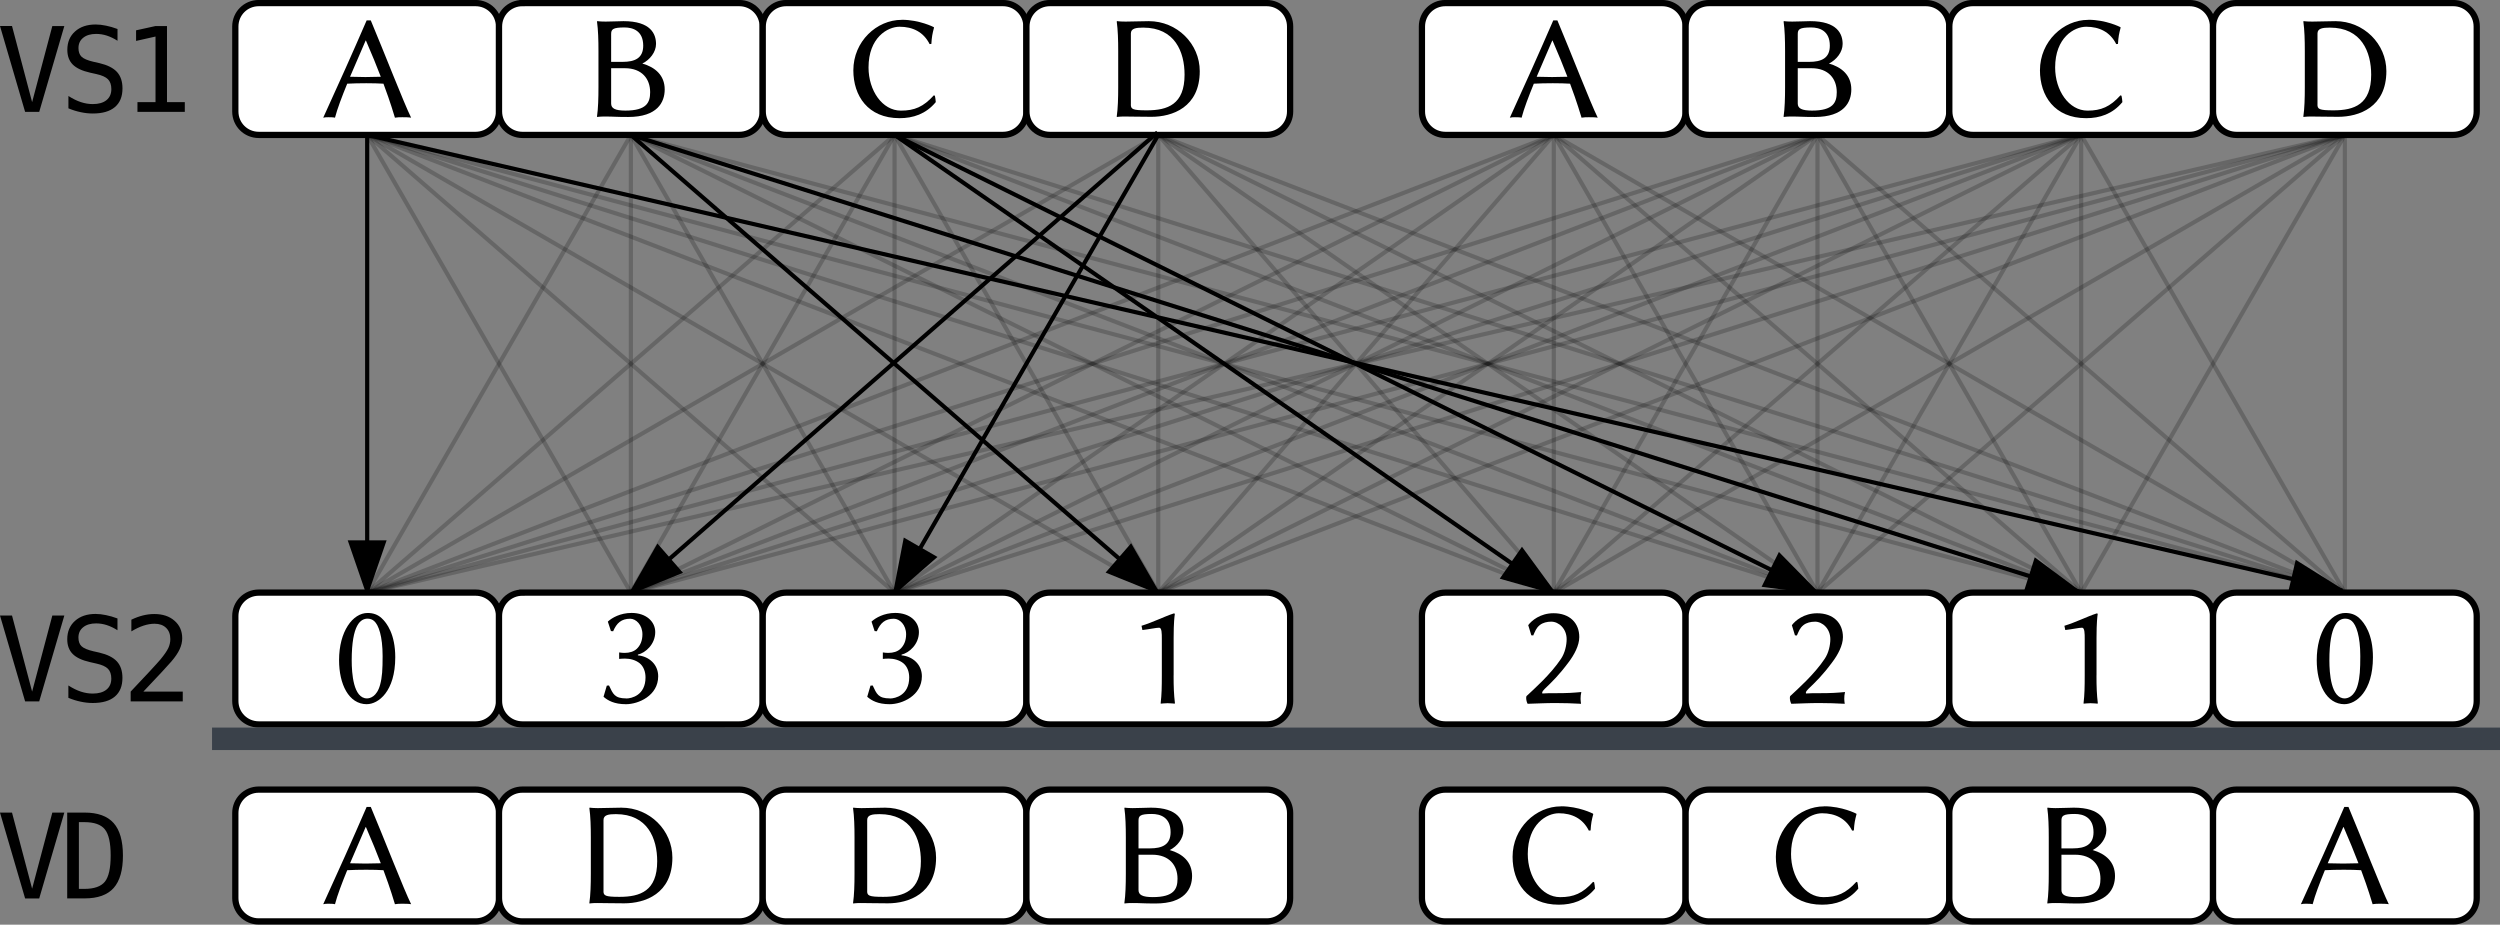 <?xml version="1.0" encoding="UTF-8" standalone="no"?>
<!-- Created with Inkscape (http://www.inkscape.org/) -->

<svg
   width="59.929mm"
   height="22.165mm"
   viewBox="0 0 59.929 22.165"
   version="1.1"
   id="svg1"
   xml:space="preserve"
   xmlns="http://www.w3.org/2000/svg"
   xmlns:svg="http://www.w3.org/2000/svg"><rect x="0" y="0" width="59.929" height="22.165" fill="#808080" stroke="none"/><defs
     id="defs1" /><g
     id="layer1"
     transform="translate(16.991,-142.936)"><g
       id="g16-3"
       transform="translate(-23.548,90.487)"><path
         id="rect325-5-0-6-5"
         style="fill:#ffffff;stroke:#000000;stroke-width:0.15"
         d="m 12.759,71.377 h 5.199 c 0.311,0 0.561,0.25 0.561,0.561 v 2.038 c 0,0.311 -0.25,0.561 -0.561,0.561 h -5.199 c -0.311,0 -0.561,-0.25 -0.561,-0.561 v -2.038 c 0,-0.311 0.25,-0.561 0.561,-0.561 z" /><g
         id="g6-6"><path
           id="rect325-5-1-9-3-2"
           style="fill:#ffffff;stroke:#000000;stroke-width:0.15"
           d="m 19.08,71.377 h 5.199 c 0.311,0 0.561,0.25 0.561,0.561 v 2.038 c 0,0.311 -0.25,0.561 -0.561,0.561 H 19.08 c -0.311,0 -0.561,-0.25 -0.561,-0.561 v -2.038 c 0,-0.311 0.25,-0.561 0.561,-0.561 z" /><path
           id="rect325-5-1-7-4-9-9"
           style="fill:#ffffff;stroke:#000000;stroke-width:0.15"
           d="m 25.402,71.377 h 5.199 c 0.311,0 0.561,0.25 0.561,0.561 v 2.038 c 0,0.311 -0.25,0.561 -0.561,0.561 h -5.199 c -0.311,0 -0.561,-0.25 -0.561,-0.561 v -2.038 c 0,-0.311 0.25,-0.561 0.561,-0.561 z" /><path
           id="rect325-5-1-7-2-7-2-1"
           style="fill:#ffffff;stroke:#000000;stroke-width:0.15"
           d="m 31.723,71.377 h 5.199 c 0.311,0 0.561,0.25 0.561,0.561 v 2.038 c 0,0.311 -0.25,0.561 -0.561,0.561 h -5.199 c -0.311,0 -0.561,-0.25 -0.561,-0.561 v -2.038 c 0,-0.311 0.25,-0.561 0.561,-0.561 z" /><path
           style="font-size:3.528px;font-family:'Linux Biolinum';-inkscape-font-specification:'Linux Biolinum';text-align:center;text-anchor:middle;stroke-width:0.1"
           d="m 15.685,73.143 c -0.116,0.004 -0.265,0.007 -0.367,0.007 -0.102,0 -0.293,-0.004 -0.37,-0.007 l 0.374,-0.868 h 0.007 c 0.145,0.332 0.261,0.621 0.356,0.868 z m -0.804,0.166 c 0.088,-0.007 0.332,-0.011 0.455,-0.011 0.134,0 0.328,0.004 0.413,0.011 0.173,0.462 0.25,0.737 0.275,0.815 0.06,-0.011 0.116,-0.011 0.176,-0.011 0.06,0 0.152,0 0.212,0.011 -0.176,-0.356 -0.642,-1.559 -0.967,-2.332 h -0.099 c -0.339,0.783 -0.684,1.552 -1.041,2.332 0.042,-0.011 0.085,-0.011 0.123,-0.011 0.039,0 0.116,0 0.159,0.011 0.056,-0.215 0.166,-0.504 0.293,-0.815 z"
           id="text325-8-1-2"
           aria-label="A" /><path
           d="m 21.024,73.806 v -1.7 c 0,-0.123 0.123,-0.141 0.296,-0.141 0.762,0 0.991,0.586 0.991,1.129 0,0.713 -0.406,0.854 -0.903,0.854 -0.346,0 -0.385,-0.028 -0.385,-0.141 z m -0.152,-1.986 c -0.12,0 -0.18,-0.011 -0.18,-0.011 l -0.007,0.011 c 0.028,0.201 0.035,0.441 0.035,0.706 v 0.864 c 0,0.265 -0.007,0.515 -0.035,0.706 l 0.004,0.011 c 0,0 0.06,-0.011 0.183,-0.011 0.25,0 0.282,0.007 0.646,0.007 0.497,0 1.157,-0.226 1.157,-1.094 0,-0.656 -0.543,-1.199 -1.221,-1.199 -0.226,0 -0.356,0.011 -0.582,0.011 z"
           id="text326-5-8-0"
           style="font-size:3.528px;font-family:'Linux Biolinum';-inkscape-font-specification:'Linux Biolinum';text-align:center;text-anchor:middle;stroke-width:0.1"
           aria-label="D" /><path
           d="m 27.345,73.806 v -1.7 c 0,-0.123 0.123,-0.141 0.296,-0.141 0.762,0 0.991,0.586 0.991,1.129 0,0.713 -0.406,0.854 -0.903,0.854 -0.346,0 -0.385,-0.028 -0.385,-0.141 z m -0.152,-1.986 c -0.12,0 -0.18,-0.011 -0.18,-0.011 l -0.007,0.011 c 0.028,0.201 0.035,0.441 0.035,0.706 v 0.864 c 0,0.265 -0.007,0.515 -0.035,0.706 l 0.004,0.011 c 0,0 0.06,-0.011 0.183,-0.011 0.25,0 0.282,0.007 0.646,0.007 0.497,0 1.157,-0.226 1.157,-1.094 0,-0.656 -0.543,-1.199 -1.221,-1.199 -0.226,0 -0.356,0.011 -0.582,0.011 z"
           id="text327-20-3-3"
           style="font-size:3.528px;font-family:'Linux Biolinum';-inkscape-font-specification:'Linux Biolinum';text-align:center;text-anchor:middle;stroke-width:0.1"
           aria-label="D" /><path
           d="m 33.849,72.123 c 0,-0.116 0.035,-0.162 0.321,-0.162 0.198,0 0.448,0.078 0.448,0.437 0,0.3 -0.201,0.388 -0.494,0.388 h -0.275 z m 0,0.815 h 0.328 c 0.413,0 0.607,0.258 0.607,0.575 0,0.247 -0.085,0.441 -0.593,0.441 -0.247,0 -0.342,-0.053 -0.342,-0.169 z m -0.152,-1.118 c -0.12,0 -0.18,-0.011 -0.18,-0.011 l -0.007,0.011 c 0.028,0.201 0.035,0.441 0.035,0.706 v 0.864 c 0,0.265 -0.007,0.515 -0.035,0.706 l 0.004,0.011 c 0,0 0.06,-0.011 0.183,-0.011 0.219,0 0.247,0.011 0.561,0.011 0.702,0 0.875,-0.356 0.875,-0.66 0,-0.339 -0.229,-0.533 -0.536,-0.621 0.18,-0.088 0.328,-0.275 0.328,-0.469 0,-0.236 -0.123,-0.547 -0.78,-0.547 -0.123,0 -0.272,0.011 -0.448,0.011 z"
           id="text328-6-0-0"
           style="font-size:3.528px;font-family:'Linux Biolinum';-inkscape-font-specification:'Linux Biolinum';text-align:center;text-anchor:middle;stroke-width:0.1"
           aria-label="B" /><path
           id="rect325-5-8-6-1-2"
           style="fill:#ffffff;stroke:#000000;stroke-width:0.15"
           d="m 41.204,71.377 h 5.199 c 0.311,0 0.561,0.25 0.561,0.561 v 2.038 c 0,0.311 -0.25,0.561 -0.561,0.561 h -5.199 c -0.311,0 -0.561,-0.25 -0.561,-0.561 v -2.038 c 0,-0.311 0.25,-0.561 0.561,-0.561 z" /><path
           id="rect325-5-1-6-1-9-6"
           style="fill:#ffffff;stroke:#000000;stroke-width:0.15"
           d="m 47.525,71.377 h 5.199 c 0.311,0 0.561,0.25 0.561,0.561 v 2.038 c 0,0.311 -0.25,0.561 -0.561,0.561 h -5.199 c -0.311,0 -0.561,-0.25 -0.561,-0.561 v -2.038 c 0,-0.311 0.25,-0.561 0.561,-0.561 z" /><path
           id="rect325-5-1-7-5-89-8-1"
           style="fill:#ffffff;stroke:#000000;stroke-width:0.15"
           d="m 53.846,71.377 h 5.199 c 0.311,0 0.561,0.25 0.561,0.561 v 2.038 c 0,0.311 -0.25,0.561 -0.561,0.561 h -5.199 c -0.311,0 -0.561,-0.25 -0.561,-0.561 v -2.038 c 0,-0.311 0.25,-0.561 0.561,-0.561 z" /><path
           id="rect325-5-1-7-2-0-84-9-8"
           style="fill:#ffffff;stroke:#000000;stroke-width:0.15"
           d="m 60.168,71.377 h 5.199 c 0.311,0 0.561,0.25 0.561,0.561 v 2.038 c 0,0.311 -0.25,0.561 -0.561,0.561 h -5.199 c -0.311,0 -0.561,-0.25 -0.561,-0.561 v -2.038 c 0,-0.311 0.25,-0.561 0.561,-0.561 z" /><path
           style="font-size:3.528px;font-family:'Linux Biolinum';-inkscape-font-specification:'Linux Biolinum';text-align:center;text-anchor:middle;stroke-width:0.1"
           d="m 43.973,71.779 c -0.596,0 -1.157,0.515 -1.157,1.21 0,0.61 0.349,1.147 1.108,1.147 0.325,0 0.631,-0.099 0.868,-0.385 -0.004,-0.042 -0.011,-0.12 -0.021,-0.152 l -0.025,-0.011 c -0.25,0.275 -0.462,0.367 -0.79,0.367 -0.448,0 -0.776,-0.483 -0.776,-1.034 0,-0.716 0.455,-0.977 0.744,-0.977 0.318,0 0.575,0.127 0.72,0.416 l 0.042,-0.004 c 0.011,-0.18 0.025,-0.24 0.064,-0.392 l -0.007,-0.011 c 0,0 -0.339,-0.176 -0.769,-0.176 z"
           id="text325-2-1-8-7"
           aria-label="C" /><path
           d="m 50.284,71.779 c -0.596,0 -1.157,0.515 -1.157,1.21 0,0.61 0.349,1.147 1.108,1.147 0.325,0 0.631,-0.099 0.868,-0.385 -0.004,-0.042 -0.011,-0.12 -0.021,-0.152 l -0.025,-0.011 c -0.25,0.275 -0.462,0.367 -0.79,0.367 -0.448,0 -0.776,-0.483 -0.776,-1.034 0,-0.716 0.455,-0.977 0.744,-0.977 0.317,0 0.575,0.127 0.72,0.416 l 0.042,-0.004 c 0.011,-0.18 0.025,-0.24 0.064,-0.392 l -0.007,-0.011 c 0,0 -0.339,-0.176 -0.769,-0.176 z"
           id="text326-6-3-1-2"
           style="font-size:3.528px;font-family:'Linux Biolinum';-inkscape-font-specification:'Linux Biolinum';text-align:center;text-anchor:middle;stroke-width:0.1"
           aria-label="C" /><path
           d="m 55.973,72.123 c 0,-0.116 0.035,-0.162 0.321,-0.162 0.198,0 0.448,0.078 0.448,0.437 0,0.3 -0.201,0.388 -0.494,0.388 h -0.275 z m 0,0.815 h 0.328 c 0.413,0 0.607,0.258 0.607,0.575 0,0.247 -0.085,0.441 -0.593,0.441 -0.247,0 -0.342,-0.053 -0.342,-0.169 z m -0.152,-1.118 c -0.12,0 -0.18,-0.011 -0.18,-0.011 l -0.007,0.011 c 0.028,0.201 0.035,0.441 0.035,0.706 v 0.864 c 0,0.265 -0.007,0.515 -0.035,0.706 l 0.004,0.011 c 0,0 0.06,-0.011 0.183,-0.011 0.219,0 0.247,0.011 0.561,0.011 0.702,0 0.875,-0.356 0.875,-0.66 0,-0.339 -0.229,-0.533 -0.536,-0.621 0.18,-0.088 0.328,-0.275 0.328,-0.469 0,-0.236 -0.123,-0.547 -0.78,-0.547 -0.123,0 -0.272,0.011 -0.448,0.011 z"
           id="text327-2-8-5-3"
           style="font-size:3.528px;font-family:'Linux Biolinum';-inkscape-font-specification:'Linux Biolinum';text-align:center;text-anchor:middle;stroke-width:0.1"
           aria-label="B" /><path
           style="font-size:3.528px;font-family:'Linux Biolinum';-inkscape-font-specification:'Linux Biolinum';text-align:center;text-anchor:middle;stroke-width:0.1"
           d="m 63.093,73.143 c -0.116,0.004 -0.265,0.007 -0.367,0.007 -0.102,0 -0.293,-0.004 -0.37,-0.007 l 0.374,-0.868 h 0.007 c 0.145,0.332 0.261,0.621 0.356,0.868 z m -0.804,0.166 c 0.088,-0.007 0.332,-0.011 0.455,-0.011 0.134,0 0.328,0.004 0.413,0.011 0.173,0.462 0.25,0.737 0.275,0.815 0.06,-0.011 0.116,-0.011 0.176,-0.011 0.06,0 0.152,0 0.212,0.011 -0.176,-0.356 -0.642,-1.559 -0.967,-2.332 h -0.099 c -0.339,0.783 -0.684,1.552 -1.041,2.332 0.042,-0.011 0.085,-0.011 0.123,-0.011 0.039,0 0.116,0 0.159,0.011 0.056,-0.215 0.166,-0.504 0.293,-0.815 z"
           id="text328-8-0-4-5"
           aria-label="A" /></g><path
         d="m 15.359,55.684 6.321,10.971"
         stroke="#000000"
         fill="none"
         id="path397-2"
         style="stroke:#000000;stroke-width:0.1;stroke-dasharray:none;stroke-opacity:0.2" /><path
         d="M 15.359,55.684 28.001,66.655"
         stroke="#000000"
         fill="none"
         id="path398-2"
         style="stroke:#000000;stroke-width:0.1;stroke-dasharray:none;stroke-opacity:0.2" /><path
         d="M 15.359,55.684 43.804,66.655"
         stroke="#000000"
         fill="none"
         id="path400-8"
         style="stroke:#000000;stroke-width:0.1;stroke-dasharray:none;stroke-opacity:0.2" /><path
         d="M 15.359,55.684 50.125,66.655"
         stroke="#000000"
         fill="none"
         id="path401-9"
         style="stroke:#000000;stroke-width:0.1;stroke-dasharray:none;stroke-opacity:0.2" /><path
         d="M 15.359,55.684 56.446,66.655"
         stroke="#000000"
         fill="none"
         id="path402-7"
         style="stroke:#000000;stroke-width:0.1;stroke-dasharray:none;stroke-opacity:0.2" /><path
         d="M 21.68,55.684 62.767,66.655"
         stroke="#000000"
         fill="none"
         id="path403-3"
         style="stroke:#000000;stroke-width:0.1;stroke-dasharray:none;stroke-opacity:0.2" /><path
         d="M 21.68,55.684 50.125,66.655"
         stroke="#000000"
         fill="none"
         id="path405-6"
         style="stroke:#000000;stroke-width:0.1;stroke-dasharray:none;stroke-opacity:0.2" /><path
         d="m 21.68,55.684 6.321,10.971"
         stroke="#000000"
         fill="none"
         id="path406-1"
         style="stroke:#000000;stroke-width:0.1;stroke-dasharray:none;stroke-opacity:0.2" /><path
         d="M 21.68,55.684 V 66.655"
         stroke="#000000"
         fill="none"
         id="path407-2"
         style="stroke:#000000;stroke-width:0.1;stroke-dasharray:none;stroke-opacity:0.2" /><path
         d="M 21.68,55.684 15.359,66.655"
         stroke="#000000"
         fill="none"
         id="path408-9"
         style="stroke:#000000;stroke-width:0.1;stroke-dasharray:none;stroke-opacity:0.2" /><path
         d="M 28.001,55.684 15.359,66.655"
         stroke="#000000"
         fill="none"
         id="path409-3"
         style="stroke:#000000;stroke-width:0.1;stroke-dasharray:none;stroke-opacity:0.2" /><path
         d="M 28.001,55.684 V 66.655"
         stroke="#000000"
         fill="none"
         id="path411-1"
         style="stroke:#000000;stroke-width:0.1;stroke-dasharray:none;stroke-opacity:0.2" /><path
         d="M 28.001,55.684 34.322,66.655"
         stroke="#000000"
         fill="none"
         id="path412-9"
         style="stroke:#000000;stroke-width:0.1;stroke-dasharray:none;stroke-opacity:0.2" /><path
         d="M 28.001,55.684 56.446,66.655"
         stroke="#000000"
         fill="none"
         id="path413-4"
         style="stroke:#000000;stroke-width:0.1;stroke-dasharray:none;stroke-opacity:0.2" /><path
         d="M 28.001,55.684 62.767,66.655"
         stroke="#000000"
         fill="none"
         id="path414-7"
         style="stroke:#000000;stroke-width:0.1;stroke-dasharray:none;stroke-opacity:0.2" /><path
         d="m 34.322,55.684 9.482,10.971"
         stroke="#000000"
         fill="none"
         id="path418-8"
         style="stroke:#000000;stroke-width:0.1;stroke-dasharray:none;stroke-opacity:0.2" /><path
         d="M 34.322,55.684 V 66.655"
         stroke="#000000"
         fill="none"
         id="path419-4"
         style="stroke:#000000;stroke-width:0.1;stroke-dasharray:none;stroke-opacity:0.2" /><path
         d="M 34.322,55.684 15.359,66.655"
         stroke="#000000"
         fill="none"
         id="path420-5"
         style="stroke:#000000;stroke-width:0.1;stroke-dasharray:none;stroke-opacity:0.2" /><path
         d="M 43.804,55.684 15.359,66.655"
         stroke="#000000"
         fill="none"
         id="path421-0"
         style="stroke:#000000;stroke-width:0.1;stroke-dasharray:none;stroke-opacity:0.2" /><path
         d="M 43.804,55.684 21.68,66.655"
         stroke="#000000"
         fill="none"
         id="path422-3"
         style="stroke:#000000;stroke-width:0.1;stroke-dasharray:none;stroke-opacity:0.2" /><path
         d="M 43.804,55.684 28.001,66.655"
         stroke="#000000"
         fill="none"
         id="path423-6"
         style="stroke:#000000;stroke-width:0.1;stroke-dasharray:none;stroke-opacity:0.2" /><path
         d="M 43.804,55.684 34.322,66.655"
         stroke="#000000"
         fill="none"
         id="path424-1"
         style="stroke:#000000;stroke-width:0.1;stroke-dasharray:none;stroke-opacity:0.2" /><path
         d="M 43.804,55.684 V 66.655"
         stroke="#000000"
         fill="none"
         id="path425-0"
         style="stroke:#000000;stroke-width:0.1;stroke-dasharray:none;stroke-opacity:0.2" /><path
         d="m 43.804,55.684 6.321,10.971"
         stroke="#000000"
         fill="none"
         id="path426-6"
         style="stroke:#000000;stroke-width:0.1;stroke-dasharray:none;stroke-opacity:0.2" /><path
         d="M 43.804,55.684 56.446,66.655"
         stroke="#000000"
         fill="none"
         id="path427-3"
         style="stroke:#000000;stroke-width:0.1;stroke-dasharray:none;stroke-opacity:0.2" /><path
         d="m 43.804,55.684 18.963,10.971"
         stroke="#000000"
         fill="none"
         id="path428-2"
         style="stroke:#000000;stroke-width:0.1;stroke-dasharray:none;stroke-opacity:0.2" /><path
         d="M 50.125,55.684 62.767,66.655"
         stroke="#000000"
         fill="none"
         id="path429-0"
         style="stroke:#000000;stroke-width:0.1;stroke-dasharray:none;stroke-opacity:0.2" /><path
         d="m 56.446,55.684 6.321,10.971"
         stroke="#000000"
         fill="none"
         id="path430-6"
         style="stroke:#000000;stroke-width:0.1;stroke-dasharray:none;stroke-opacity:0.2" /><path
         d="m 62.767,55.684 5e-6,10.971"
         stroke="#000000"
         fill="none"
         id="path431-1"
         style="stroke:#000000;stroke-width:0.1;stroke-dasharray:none;stroke-opacity:0.2" /><path
         d="m 50.125,55.684 6.321,10.971"
         stroke="#000000"
         fill="none"
         id="path432-5"
         style="stroke:#000000;stroke-width:0.1;stroke-dasharray:none;stroke-opacity:0.2" /><path
         d="M 50.125,55.684 V 66.655"
         stroke="#000000"
         fill="none"
         id="path433-5"
         style="stroke:#000000;stroke-width:0.1;stroke-dasharray:none;stroke-opacity:0.2" /><path
         d="M 50.125,55.684 43.804,66.655"
         stroke="#000000"
         fill="none"
         id="path434-4"
         style="stroke:#000000;stroke-width:0.1;stroke-dasharray:none;stroke-opacity:0.2" /><path
         d="M 50.125,55.684 34.322,66.655"
         stroke="#000000"
         fill="none"
         id="path435-7"
         style="stroke:#000000;stroke-width:0.1;stroke-dasharray:none;stroke-opacity:0.2" /><path
         d="M 50.125,55.684 28.001,66.655"
         stroke="#000000"
         fill="none"
         id="path436-6"
         style="stroke:#000000;stroke-width:0.1;stroke-dasharray:none;stroke-opacity:0.2" /><path
         d="M 50.125,55.684 21.68,66.655"
         stroke="#000000"
         fill="none"
         id="path437-5"
         style="stroke:#000000;stroke-width:0.1;stroke-dasharray:none;stroke-opacity:0.2" /><path
         d="M 50.125,55.684 15.359,66.655"
         stroke="#000000"
         fill="none"
         id="path438-6"
         style="stroke:#000000;stroke-width:0.1;stroke-dasharray:none;stroke-opacity:0.2" /><path
         d="M 56.446,55.684 V 66.655"
         stroke="#000000"
         fill="none"
         id="path439-9"
         style="stroke:#000000;stroke-width:0.1;stroke-dasharray:none;stroke-opacity:0.2" /><path
         d="M 56.446,55.684 50.125,66.655"
         stroke="#000000"
         fill="none"
         id="path440-3"
         style="stroke:#000000;stroke-width:0.1;stroke-dasharray:none;stroke-opacity:0.2" /><path
         d="M 56.446,55.684 43.804,66.655"
         stroke="#000000"
         fill="none"
         id="path441-7"
         style="stroke:#000000;stroke-width:0.1;stroke-dasharray:none;stroke-opacity:0.2" /><path
         d="M 56.446,55.684 34.322,66.655"
         stroke="#000000"
         fill="none"
         id="path442-4"
         style="stroke:#000000;stroke-width:0.1;stroke-dasharray:none;stroke-opacity:0.2" /><path
         d="M 56.446,55.684 28.001,66.655"
         stroke="#000000"
         fill="none"
         id="path443-5"
         style="stroke:#000000;stroke-width:0.1;stroke-dasharray:none;stroke-opacity:0.2" /><path
         d="M 56.446,55.684 21.68,66.655"
         stroke="#000000"
         fill="none"
         id="path444-2"
         style="stroke:#000000;stroke-width:0.1;stroke-dasharray:none;stroke-opacity:0.2" /><path
         d="M 56.446,55.684 15.359,66.655"
         stroke="#000000"
         fill="none"
         id="path445-5"
         style="stroke:#000000;stroke-width:0.1;stroke-dasharray:none;stroke-opacity:0.2" /><path
         d="M 62.767,55.684 56.446,66.655"
         stroke="#000000"
         fill="none"
         id="path446-4"
         style="stroke:#000000;stroke-width:0.1;stroke-dasharray:none;stroke-opacity:0.2" /><path
         d="M 62.767,55.684 50.125,66.655"
         stroke="#000000"
         fill="none"
         id="path447-7"
         style="stroke:#000000;stroke-width:0.1;stroke-dasharray:none;stroke-opacity:0.2" /><path
         d="M 62.767,55.684 43.804,66.655"
         stroke="#000000"
         fill="none"
         id="path448-4"
         style="stroke:#000000;stroke-width:0.1;stroke-dasharray:none;stroke-opacity:0.2" /><path
         d="M 62.767,55.684 34.322,66.655"
         stroke="#000000"
         fill="none"
         id="path449-4"
         style="stroke:#000000;stroke-width:0.1;stroke-dasharray:none;stroke-opacity:0.2" /><path
         d="M 62.767,55.684 28.001,66.655"
         stroke="#000000"
         fill="none"
         id="path450-3"
         style="stroke:#000000;stroke-width:0.1;stroke-dasharray:none;stroke-opacity:0.2" /><path
         d="M 62.767,55.684 21.68,66.655"
         stroke="#000000"
         fill="none"
         id="path451-0"
         style="stroke:#000000;stroke-width:0.1;stroke-dasharray:none;stroke-opacity:0.2" /><path
         d="M 62.767,55.684 15.359,66.655"
         stroke="#000000"
         fill="none"
         id="path452-7"
         style="stroke:#000000;stroke-width:0.1;stroke-dasharray:none;stroke-opacity:0.2" /><path
         d="M 15.359,55.684 34.322,66.655"
         stroke="#000000"
         fill="none"
         id="path399-8"
         style="stroke:#000000;stroke-width:0.1;stroke-dasharray:none;stroke-opacity:0.2" /><path
         d="M 21.68,55.684 43.804,66.655"
         stroke="#000000"
         fill="none"
         id="path404-6"
         style="stroke:#000000;stroke-width:0.1;stroke-dasharray:none;stroke-opacity:0.2" /><path
         d="M 28.001,55.684 21.68,66.655"
         stroke="#000000"
         fill="none"
         id="path410-8"
         style="stroke:#000000;stroke-width:0.1;stroke-dasharray:none;stroke-opacity:0.2" /><path
         d="M 34.322,55.684 62.767,66.655"
         stroke="#000000"
         fill="none"
         id="path415-8"
         style="stroke:#000000;stroke-width:0.1;stroke-dasharray:none;stroke-opacity:0.2" /><path
         d="M 34.322,55.684 56.446,66.655"
         stroke="#000000"
         fill="none"
         id="path416-4"
         style="stroke:#000000;stroke-width:0.1;stroke-dasharray:none;stroke-opacity:0.2" /><path
         d="M 34.322,55.684 50.125,66.655"
         stroke="#000000"
         fill="none"
         id="path417-3"
         style="stroke:#000000;stroke-width:0.1;stroke-dasharray:none;stroke-opacity:0.2" /><path
         style="font-size:2.822px;line-height:1;font-family:monospace;-inkscape-font-specification:monospace;letter-spacing:-0.198px;stroke-width:0.3;stroke-linejoin:round;stroke-dashoffset:3.711"
         d="m 7.327,69.028 0.484,-1.823 H 8.099 L 7.497,69.262 H 7.159 L 6.557,67.205 h 0.288 z m 2.046,-1.753 v 0.282 q -0.127,-0.081 -0.255,-0.123 -0.127,-0.041 -0.256,-0.041 -0.197,0 -0.311,0.092 -0.114,0.091 -0.114,0.247 0,0.136 0.074,0.208 0.076,0.072 0.281,0.12 l 0.146,0.033 q 0.289,0.068 0.422,0.212 0.132,0.145 0.132,0.394 0,0.294 -0.182,0.448 -0.182,0.154 -0.529,0.154 -0.145,0 -0.291,-0.032 -0.146,-0.03 -0.294,-0.092 v -0.296 q 0.158,0.101 0.299,0.147 0.142,0.047 0.285,0.047 0.211,0 0.328,-0.094 0.117,-0.095 0.117,-0.265 0,-0.154 -0.081,-0.236 -0.08,-0.081 -0.28,-0.125 l -0.149,-0.034 q -0.287,-0.065 -0.416,-0.196 -0.13,-0.131 -0.13,-0.351 0,-0.276 0.185,-0.441 0.186,-0.167 0.493,-0.167 0.119,0 0.249,0.028 0.131,0.026 0.276,0.08 z m 0.62,1.753 h 0.945 v 0.234 H 9.689 v -0.234 q 0.258,-0.271 0.451,-0.48 0.193,-0.208 0.266,-0.294 0.138,-0.168 0.186,-0.271 0.048,-0.105 0.048,-0.214 0,-0.172 -0.102,-0.27 -0.101,-0.098 -0.277,-0.098 -0.125,0 -0.263,0.045 -0.138,0.045 -0.292,0.138 V 67.304 q 0.142,-0.068 0.278,-0.102 0.138,-0.034 0.271,-0.034 0.302,0 0.485,0.161 0.185,0.16 0.185,0.42 0,0.132 -0.062,0.265 -0.061,0.132 -0.198,0.292 -0.077,0.09 -0.225,0.248 -0.146,0.158 -0.446,0.474 z"
         id="text3-1"
         aria-label="VS2" /><path
         d="M 7.327,73.752 7.811,71.929 H 8.099 L 7.497,73.986 H 7.159 L 6.557,71.929 h 0.288 z m 1.253,0.005 q 0.351,0 0.491,-0.172 0.139,-0.174 0.139,-0.626 0,-0.456 -0.139,-0.628 -0.138,-0.174 -0.491,-0.174 h -0.132 v 1.6 z m 0.006,-1.829 q 0.471,0 0.695,0.251 0.223,0.251 0.223,0.78 0,0.526 -0.223,0.777 -0.223,0.249 -0.695,0.249 H 8.168 V 71.929 Z"
         id="text4-2"
         style="font-size:2.822px;line-height:1;font-family:monospace;-inkscape-font-specification:monospace;letter-spacing:-0.198px;stroke-width:0.3;stroke-linejoin:round;stroke-dashoffset:3.711"
         aria-label="VD" /><path
         d="M 15.359,55.684 62.706,66.606"
         stroke="#000000"
         fill="none"
         id="path38-9-5-5-7-4-6"
         style="stroke:#000000;stroke-width:0.1;stroke-dasharray:none;stroke-opacity:1" /><g
         id="g4-8"><path
           id="rect325-5-02-9"
           style="fill:#ffffff;stroke:#000000;stroke-width:0.15"
           d="m 12.759,52.523 h 5.199 c 0.311,0 0.561,0.25 0.561,0.561 v 2.038 c 0,0.311 -0.25,0.561 -0.561,0.561 h -5.199 c -0.311,0 -0.561,-0.25 -0.561,-0.561 v -2.038 c 0,-0.311 0.25,-0.561 0.561,-0.561 z" /><path
           id="rect325-5-1-4-2"
           style="fill:#ffffff;stroke:#000000;stroke-width:0.15"
           d="m 19.08,52.523 h 5.199 c 0.311,0 0.561,0.25 0.561,0.561 v 2.038 c 0,0.311 -0.25,0.561 -0.561,0.561 H 19.08 c -0.311,0 -0.561,-0.25 -0.561,-0.561 v -2.038 c 0,-0.311 0.25,-0.561 0.561,-0.561 z" /><path
           id="rect325-5-1-7-3-6"
           style="fill:#ffffff;stroke:#000000;stroke-width:0.15"
           d="m 25.402,52.523 h 5.199 c 0.311,0 0.561,0.25 0.561,0.561 v 2.038 c 0,0.311 -0.25,0.561 -0.561,0.561 h -5.199 c -0.311,0 -0.561,-0.25 -0.561,-0.561 v -2.038 c 0,-0.311 0.25,-0.561 0.561,-0.561 z" /><path
           id="rect325-5-1-7-2-3-6"
           style="fill:#ffffff;stroke:#000000;stroke-width:0.15"
           d="m 31.723,52.523 h 5.199 c 0.311,0 0.561,0.25 0.561,0.561 v 2.038 c 0,0.311 -0.25,0.561 -0.561,0.561 h -5.199 c -0.311,0 -0.561,-0.25 -0.561,-0.561 v -2.038 c 0,-0.311 0.25,-0.561 0.561,-0.561 z" /><path
           style="font-size:3.528px;font-family:'Linux Biolinum';-inkscape-font-specification:'Linux Biolinum';text-align:center;text-anchor:middle;stroke-width:0.1"
           d="m 15.685,54.289 c -0.116,0.004 -0.265,0.007 -0.367,0.007 -0.102,0 -0.293,-0.004 -0.37,-0.007 l 0.374,-0.868 h 0.007 c 0.145,0.332 0.261,0.621 0.356,0.868 z m -0.804,0.166 c 0.088,-0.007 0.332,-0.011 0.455,-0.011 0.134,0 0.328,0.004 0.413,0.011 0.173,0.462 0.25,0.737 0.275,0.815 0.06,-0.011 0.116,-0.011 0.176,-0.011 0.06,0 0.152,0 0.212,0.011 -0.176,-0.356 -0.642,-1.559 -0.967,-2.332 h -0.099 c -0.339,0.783 -0.684,1.552 -1.041,2.332 0.042,-0.011 0.085,-0.011 0.123,-0.011 0.039,0 0.116,0 0.159,0.011 0.056,-0.215 0.166,-0.504 0.293,-0.815 z"
           id="text325-6-49"
           aria-label="A" /><path
           d="m 21.207,53.269 c 0,-0.116 0.035,-0.162 0.321,-0.162 0.198,0 0.448,0.078 0.448,0.437 0,0.3 -0.201,0.388 -0.494,0.388 h -0.275 z m 0,0.815 h 0.328 c 0.413,0 0.607,0.258 0.607,0.575 0,0.247 -0.085,0.441 -0.593,0.441 -0.247,0 -0.342,-0.053 -0.342,-0.169 z m -0.152,-1.118 c -0.12,0 -0.18,-0.011 -0.18,-0.011 l -0.007,0.011 c 0.028,0.201 0.035,0.441 0.035,0.706 v 0.864 c 0,0.265 -0.007,0.515 -0.035,0.706 l 0.004,0.011 c 0,0 0.06,-0.011 0.183,-0.011 0.219,0 0.247,0.011 0.561,0.011 0.702,0 0.875,-0.356 0.875,-0.66 0,-0.339 -0.229,-0.533 -0.536,-0.621 0.18,-0.088 0.328,-0.275 0.328,-0.469 0,-0.236 -0.123,-0.547 -0.78,-0.547 -0.123,0 -0.272,0.011 -0.448,0.011 z"
           id="text326-8-48"
           style="font-size:3.528px;font-family:'Linux Biolinum';-inkscape-font-specification:'Linux Biolinum';text-align:center;text-anchor:middle;stroke-width:0.1"
           aria-label="B" /><path
           d="m 28.17,52.925 c -0.596,0 -1.157,0.515 -1.157,1.21 0,0.61 0.349,1.147 1.108,1.147 0.325,0 0.631,-0.099 0.868,-0.385 -0.004,-0.042 -0.011,-0.12 -0.021,-0.152 l -0.025,-0.011 c -0.25,0.275 -0.462,0.367 -0.79,0.367 -0.448,0 -0.776,-0.483 -0.776,-1.034 0,-0.716 0.455,-0.977 0.744,-0.977 0.318,0 0.575,0.127 0.72,0.416 l 0.042,-0.004 c 0.011,-0.18 0.025,-0.24 0.064,-0.392 l -0.007,-0.011 c 0,0 -0.339,-0.176 -0.769,-0.176 z"
           id="text327-3-72"
           style="font-size:3.528px;font-family:'Linux Biolinum';-inkscape-font-specification:'Linux Biolinum';text-align:center;text-anchor:middle;stroke-width:0.1"
           aria-label="C" /><path
           d="m 33.666,54.952 v -1.7 c 0,-0.123 0.123,-0.141 0.296,-0.141 0.762,0 0.991,0.586 0.991,1.129 0,0.713 -0.406,0.854 -0.903,0.854 -0.346,0 -0.385,-0.028 -0.385,-0.141 z M 33.514,52.966 c -0.12,0 -0.18,-0.011 -0.18,-0.011 l -0.007,0.011 c 0.028,0.201 0.035,0.441 0.035,0.706 v 0.864 c 0,0.265 -0.007,0.515 -0.035,0.706 l 0.004,0.011 c 0,0 0.06,-0.011 0.183,-0.011 0.25,0 0.282,0.007 0.646,0.007 0.497,0 1.157,-0.226 1.157,-1.094 0,-0.656 -0.543,-1.199 -1.221,-1.199 -0.226,0 -0.356,0.011 -0.582,0.011 z"
           id="text328-4-22"
           style="font-size:3.528px;font-family:'Linux Biolinum';-inkscape-font-specification:'Linux Biolinum';text-align:center;text-anchor:middle;stroke-width:0.1"
           aria-label="D" /><path
           id="rect325-5-8-8-0"
           style="fill:#ffffff;stroke:#000000;stroke-width:0.15"
           d="m 41.204,52.523 h 5.199 c 0.311,0 0.561,0.25 0.561,0.561 v 2.038 c 0,0.311 -0.25,0.561 -0.561,0.561 h -5.199 c -0.311,0 -0.561,-0.25 -0.561,-0.561 v -2.038 c 0,-0.311 0.25,-0.561 0.561,-0.561 z" /><path
           id="rect325-5-1-6-4-6"
           style="fill:#ffffff;stroke:#000000;stroke-width:0.15"
           d="m 47.525,52.523 h 5.199 c 0.311,0 0.561,0.25 0.561,0.561 v 2.038 c 0,0.311 -0.25,0.561 -0.561,0.561 h -5.199 c -0.311,0 -0.561,-0.25 -0.561,-0.561 v -2.038 c 0,-0.311 0.25,-0.561 0.561,-0.561 z" /><path
           id="rect325-5-1-7-5-7-1"
           style="fill:#ffffff;stroke:#000000;stroke-width:0.15"
           d="m 53.846,52.523 h 5.199 c 0.311,0 0.561,0.25 0.561,0.561 v 2.038 c 0,0.311 -0.25,0.561 -0.561,0.561 h -5.199 c -0.311,0 -0.561,-0.25 -0.561,-0.561 v -2.038 c 0,-0.311 0.25,-0.561 0.561,-0.561 z" /><path
           id="rect325-5-1-7-2-0-3-5"
           style="fill:#ffffff;stroke:#000000;stroke-width:0.15"
           d="m 60.168,52.523 h 5.199 c 0.311,0 0.561,0.25 0.561,0.561 v 2.038 c 0,0.311 -0.25,0.561 -0.561,0.561 h -5.199 c -0.311,0 -0.561,-0.25 -0.561,-0.561 v -2.038 c 0,-0.311 0.25,-0.561 0.561,-0.561 z" /><path
           style="font-size:3.528px;font-family:'Linux Biolinum';-inkscape-font-specification:'Linux Biolinum';text-align:center;text-anchor:middle;stroke-width:0.1"
           d="m 44.13,54.289 c -0.116,0.004 -0.265,0.007 -0.367,0.007 -0.102,0 -0.293,-0.004 -0.37,-0.007 l 0.374,-0.868 h 0.007 c 0.145,0.332 0.261,0.621 0.356,0.868 z m -0.804,0.166 c 0.088,-0.007 0.332,-0.011 0.455,-0.011 0.134,0 0.328,0.004 0.413,0.011 0.173,0.462 0.25,0.737 0.275,0.815 0.06,-0.011 0.116,-0.011 0.176,-0.011 0.06,0 0.152,0 0.212,0.011 -0.176,-0.356 -0.642,-1.559 -0.967,-2.332 h -0.099 c -0.339,0.783 -0.684,1.552 -1.041,2.332 0.042,-0.011 0.085,-0.011 0.123,-0.011 0.039,0 0.116,0 0.159,0.011 0.056,-0.215 0.166,-0.504 0.293,-0.815 z"
           id="text325-6-6-9"
           aria-label="A" /><path
           d="m 49.652,53.269 c 0,-0.116 0.035,-0.162 0.321,-0.162 0.198,0 0.448,0.078 0.448,0.437 0,0.3 -0.201,0.388 -0.494,0.388 h -0.275 z m 0,0.815 h 0.328 c 0.413,0 0.607,0.258 0.607,0.575 0,0.247 -0.085,0.441 -0.593,0.441 -0.247,0 -0.342,-0.053 -0.342,-0.169 z M 49.5,52.966 c -0.12,0 -0.18,-0.011 -0.18,-0.011 l -0.007,0.011 c 0.028,0.201 0.035,0.441 0.035,0.706 v 0.864 c 0,0.265 -0.007,0.515 -0.035,0.706 l 0.004,0.011 c 0,0 0.06,-0.011 0.183,-0.011 0.219,0 0.247,0.011 0.561,0.011 0.702,0 0.875,-0.356 0.875,-0.66 0,-0.339 -0.229,-0.533 -0.536,-0.621 0.18,-0.088 0.328,-0.275 0.328,-0.469 0,-0.236 -0.123,-0.547 -0.78,-0.547 -0.123,0 -0.272,0.011 -0.448,0.011 z"
           id="text326-8-2-9"
           style="font-size:3.528px;font-family:'Linux Biolinum';-inkscape-font-specification:'Linux Biolinum';text-align:center;text-anchor:middle;stroke-width:0.1"
           aria-label="B" /><path
           d="m 56.615,52.925 c -0.596,0 -1.157,0.515 -1.157,1.21 0,0.61 0.349,1.147 1.108,1.147 0.325,0 0.631,-0.099 0.868,-0.385 -0.004,-0.042 -0.011,-0.12 -0.021,-0.152 l -0.025,-0.011 c -0.25,0.275 -0.462,0.367 -0.79,0.367 -0.448,0 -0.776,-0.483 -0.776,-1.034 0,-0.716 0.455,-0.977 0.744,-0.977 0.317,0 0.575,0.127 0.72,0.416 l 0.042,-0.004 c 0.011,-0.18 0.025,-0.24 0.064,-0.392 l -0.007,-0.011 c 0,0 -0.339,-0.176 -0.769,-0.176 z"
           id="text327-3-3-9"
           style="font-size:3.528px;font-family:'Linux Biolinum';-inkscape-font-specification:'Linux Biolinum';text-align:center;text-anchor:middle;stroke-width:0.1"
           aria-label="C" /><path
           d="m 62.111,54.952 v -1.7 c 0,-0.123 0.123,-0.141 0.296,-0.141 0.762,0 0.991,0.586 0.991,1.129 0,0.713 -0.406,0.854 -0.903,0.854 -0.346,0 -0.385,-0.028 -0.385,-0.141 z m -0.152,-1.986 c -0.12,0 -0.18,-0.011 -0.18,-0.011 l -0.007,0.011 c 0.028,0.201 0.035,0.441 0.035,0.706 v 0.864 c 0,0.265 -0.007,0.515 -0.035,0.706 l 0.004,0.011 c 0,0 0.06,-0.011 0.183,-0.011 0.25,0 0.282,0.007 0.646,0.007 0.497,0 1.157,-0.226 1.157,-1.094 0,-0.656 -0.543,-1.199 -1.221,-1.199 -0.226,0 -0.356,0.011 -0.582,0.011 z"
           id="text328-4-9-7"
           style="font-size:3.528px;font-family:'Linux Biolinum';-inkscape-font-specification:'Linux Biolinum';text-align:center;text-anchor:middle;stroke-width:0.1"
           aria-label="D" /></g><path
         d="M 15.359,55.684 V 66.655"
         stroke="#000000"
         fill="none"
         id="path38-9-5-5-7-11"
         style="stroke:#000000;stroke-width:0.1;stroke-dasharray:none;stroke-opacity:1" /><path
         style="fill:#000000;fill-opacity:1;stroke:none;stroke-width:0.3;stroke-linejoin:round;stroke-dashoffset:3.711;stroke-opacity:1"
         d="m 14.892,65.401 h 0.933 l -0.437,1.267 h -0.059 z"
         id="path3-5" /><path
         d="m 21.68,55.684 34.708,10.948"
         stroke="#000000"
         fill="none"
         id="path38-9-5-5-7-0-9"
         style="stroke:#000000;stroke-width:0.1;stroke-dasharray:none;stroke-opacity:1" /><path
         style="fill:#000000;fill-opacity:1;stroke:none;stroke-width:0.3;stroke-linejoin:round;stroke-dashoffset:3.711;stroke-opacity:1"
         d="m 55.051,66.698 0.282,-0.889 1.076,0.799 -0.018,0.057 z"
         id="path3-6-7" /><path
         d="m 28.001,55.684 22.115,10.972"
         stroke="#000000"
         fill="none"
         id="path38-9-5-5-7-1-7"
         style="stroke:#000000;stroke-width:0.1;stroke-dasharray:none;stroke-opacity:1" /><path
         style="fill:#000000;fill-opacity:1;stroke:none;stroke-width:0.3;stroke-linejoin:round;stroke-dashoffset:3.711;stroke-opacity:1"
         d="m 48.785,66.515 0.415,-0.835 0.94,0.955 -0.026,0.053 z"
         id="path3-0-6" /><path
         d="M 28.001,55.684 43.804,66.655"
         stroke="#000000"
         fill="none"
         id="path38-9-5-5-7-6-7"
         style="stroke:#000000;stroke-width:0.1;stroke-dasharray:none;stroke-opacity:1" /><path
         style="fill:#000000;fill-opacity:1;stroke:none;stroke-width:0.3;stroke-linejoin:round;stroke-dashoffset:3.711;stroke-opacity:1"
         d="m 42.508,66.321 0.533,-0.766 0.791,1.082 -0.034,0.049 z"
         id="path3-1-3" /><path
         d="M 21.68,55.684 34.312,66.646"
         stroke="#000000"
         fill="none"
         id="path38-9-5-5-7-22-65"
         style="stroke:#000000;stroke-width:0.1;stroke-dasharray:none;stroke-opacity:1" /><path
         style="fill:#000000;fill-opacity:1;stroke:none;stroke-width:0.3;stroke-linejoin:round;stroke-dashoffset:3.711;stroke-opacity:1"
         d="m 33.06,66.175 0.612,-0.704 0.67,1.161 -0.039,0.045 z"
         id="path3-8-63" /><path
         d="M 34.322,55.684 28.001,66.655"
         stroke="#000000"
         fill="none"
         id="path38-9-5-5-7-2-9"
         style="stroke:#000000;stroke-width:0.1;stroke-dasharray:none;stroke-opacity:1" /><path
         style="fill:#000000;fill-opacity:1;stroke:none;stroke-width:0.3;stroke-linejoin:round;stroke-dashoffset:3.711;stroke-opacity:1"
         d="m 28.222,65.335 0.808,0.465 -1.01,0.881 -0.052,-0.03 z"
         id="path3-3-48" /><path
         d="M 34.304,55.623 21.68,66.655"
         stroke="#000000"
         fill="none"
         id="path38-9-5-5-7-8-1"
         style="stroke:#000000;stroke-width:0.1;stroke-dasharray:none;stroke-opacity:1" /><path
         style="fill:#000000;fill-opacity:1;stroke:none;stroke-width:0.3;stroke-linejoin:round;stroke-dashoffset:3.711;stroke-opacity:1"
         d="m 22.316,65.478 0.614,0.702 -1.241,0.506 -0.039,-0.045 z"
         id="path3-7-2" /><path
         style="fill:#000000;fill-opacity:1;stroke:none;stroke-width:0.3;stroke-linejoin:round;stroke-dashoffset:3.711;stroke-opacity:1"
         d="m 61.378,66.776 0.211,-0.908 1.135,0.712 -0.013,0.058 z"
         id="path3-76-9" /><g
         id="g2-3"><path
           id="rect325-5-8-3-3-9"
           style="fill:#ffffff;stroke:#000000;stroke-width:0.15"
           d="m 12.759,66.655 h 5.199 c 0.311,0 0.561,0.25 0.561,0.561 v 2.038 c 0,0.311 -0.25,0.561 -0.561,0.561 h -5.199 c -0.311,0 -0.561,-0.25 -0.561,-0.561 v -2.038 c 0,-0.311 0.25,-0.561 0.561,-0.561 z" /><path
           id="rect325-5-1-6-7-26-08"
           style="fill:#ffffff;stroke:#000000;stroke-width:0.15"
           d="m 19.08,66.655 h 5.199 c 0.311,0 0.561,0.25 0.561,0.561 v 2.038 c 0,0.311 -0.25,0.561 -0.561,0.561 H 19.08 c -0.311,0 -0.561,-0.25 -0.561,-0.561 v -2.038 c 0,-0.311 0.25,-0.561 0.561,-0.561 z" /><path
           id="rect325-5-1-7-5-8-8-8"
           style="fill:#ffffff;stroke:#000000;stroke-width:0.15"
           d="m 25.402,66.655 h 5.199 c 0.311,0 0.561,0.25 0.561,0.561 v 2.038 c 0,0.311 -0.25,0.561 -0.561,0.561 h -5.199 c -0.311,0 -0.561,-0.25 -0.561,-0.561 v -2.038 c 0,-0.311 0.25,-0.561 0.561,-0.561 z" /><path
           id="rect325-5-1-7-2-0-8-2-5"
           style="fill:#ffffff;stroke:#000000;stroke-width:0.15"
           d="m 31.723,66.655 h 5.199 c 0.311,0 0.561,0.25 0.561,0.561 v 2.038 c 0,0.311 -0.25,0.561 -0.561,0.561 h -5.199 c -0.311,0 -0.561,-0.25 -0.561,-0.561 v -2.038 c 0,-0.311 0.25,-0.561 0.561,-0.561 z" /><path
           style="font-size:3.528px;font-family:'Linux Biolinum';-inkscape-font-specification:'Linux Biolinum';text-align:center;text-anchor:middle;stroke-width:0.1"
           d="m 15.369,67.279 c 0.06,0 0.116,0.021 0.155,0.056 0.109,0.092 0.205,0.367 0.205,0.84 0,0.325 -0.011,0.508 -0.06,0.688 -0.078,0.293 -0.25,0.328 -0.314,0.328 -0.328,0 -0.367,-0.603 -0.367,-0.91 0,-0.871 0.219,-1.002 0.381,-1.002 z m -0.018,2.05 c 0.272,0 0.681,-0.3 0.681,-1.125 0,-0.55 -0.201,-0.822 -0.328,-0.938 -0.095,-0.088 -0.208,-0.123 -0.335,-0.123 -0.353,0 -0.684,0.437 -0.684,1.132 0,0.572 0.229,1.055 0.667,1.055 z"
           id="text325-2-2-6-0"
           aria-label="0" /><path
           d="m 21.569,69.191 c -0.279,0 -0.317,-0.106 -0.413,-0.31 l -0.053,0.004 -0.078,0.265 0.011,0.011 c 0.092,0.078 0.243,0.169 0.526,0.169 0.3,0 0.773,-0.205 0.773,-0.67 0,-0.279 -0.215,-0.476 -0.487,-0.501 v -0.018 c 0.183,-0.042 0.416,-0.247 0.416,-0.54 0,-0.254 -0.219,-0.459 -0.568,-0.459 -0.272,0 -0.469,0.12 -0.557,0.198 l -0.011,0.011 0.074,0.226 0.053,0.004 c 0.085,-0.198 0.198,-0.3 0.409,-0.3 0.138,0 0.293,0.145 0.293,0.374 0,0.155 -0.053,0.268 -0.134,0.346 -0.071,0.067 -0.173,0.099 -0.293,0.099 -0.042,0 -0.081,-0.004 -0.131,-0.011 v 0.155 c 0.042,-0.007 0.116,-0.007 0.148,-0.007 0.113,0 0.247,0.032 0.346,0.113 0.092,0.078 0.138,0.201 0.138,0.339 0,0.427 -0.335,0.504 -0.462,0.504 z"
           id="text326-6-1-3-6"
           style="font-size:3.528px;font-family:'Linux Biolinum';-inkscape-font-specification:'Linux Biolinum';text-align:center;text-anchor:middle;stroke-width:0.1"
           aria-label="3" /><path
           d="m 27.89,69.191 c -0.279,0 -0.318,-0.106 -0.413,-0.31 l -0.053,0.004 -0.078,0.265 0.011,0.011 c 0.092,0.078 0.243,0.169 0.526,0.169 0.3,0 0.773,-0.205 0.773,-0.67 0,-0.279 -0.215,-0.476 -0.487,-0.501 v -0.018 c 0.183,-0.042 0.416,-0.247 0.416,-0.54 0,-0.254 -0.219,-0.459 -0.568,-0.459 -0.272,0 -0.469,0.12 -0.557,0.198 l -0.011,0.011 0.074,0.226 0.053,0.004 c 0.085,-0.198 0.198,-0.3 0.409,-0.3 0.138,0 0.293,0.145 0.293,0.374 0,0.155 -0.053,0.268 -0.134,0.346 -0.071,0.067 -0.173,0.099 -0.293,0.099 -0.042,0 -0.081,-0.004 -0.131,-0.011 v 0.155 c 0.042,-0.007 0.116,-0.007 0.148,-0.007 0.113,0 0.247,0.032 0.346,0.113 0.092,0.078 0.138,0.201 0.138,0.339 0,0.427 -0.335,0.504 -0.462,0.504 z"
           id="text327-2-5-4-8"
           style="font-size:3.528px;font-family:'Linux Biolinum';-inkscape-font-specification:'Linux Biolinum';text-align:center;text-anchor:middle;stroke-width:0.1"
           aria-label="3" /><path
           d="m 34.691,68.639 v -0.896 c 0,-0.381 0.021,-0.522 0.028,-0.571 0,-0.018 -0.011,-0.018 -0.025,-0.018 -0.229,0.074 -0.497,0.212 -0.773,0.296 l 0.021,0.102 c 0.159,-0.018 0.332,-0.056 0.402,-0.056 0.064,0 0.064,0.141 0.064,0.268 v 0.875 c 0,0.275 -0.004,0.466 -0.028,0.667 l 0.004,0.011 c 0,0 0.099,-0.011 0.162,-0.011 0.071,0 0.169,0.011 0.169,0.011 l 0.007,-0.011 c -0.025,-0.212 -0.032,-0.388 -0.032,-0.667 z"
           id="text328-8-8-6-6"
           style="font-size:3.528px;font-family:'Linux Biolinum';-inkscape-font-specification:'Linux Biolinum';text-align:center;text-anchor:middle;stroke-width:0.1"
           aria-label="1" /><path
           id="rect325-5-8-3-4-3-1"
           style="fill:#ffffff;stroke:#000000;stroke-width:0.15"
           d="m 41.204,66.655 h 5.199 c 0.311,0 0.561,0.25 0.561,0.561 v 2.038 c 0,0.311 -0.25,0.561 -0.561,0.561 h -5.199 c -0.311,0 -0.561,-0.25 -0.561,-0.561 v -2.038 c 0,-0.311 0.25,-0.561 0.561,-0.561 z" /><path
           id="rect325-5-1-6-7-2-5-59"
           style="fill:#ffffff;stroke:#000000;stroke-width:0.15"
           d="m 47.525,66.655 h 5.199 c 0.311,0 0.561,0.25 0.561,0.561 v 2.038 c 0,0.311 -0.25,0.561 -0.561,0.561 h -5.199 c -0.311,0 -0.561,-0.25 -0.561,-0.561 v -2.038 c 0,-0.311 0.25,-0.561 0.561,-0.561 z" /><path
           id="rect325-5-1-7-5-8-0-6-8"
           style="fill:#ffffff;stroke:#000000;stroke-width:0.15"
           d="m 53.846,66.655 h 5.199 c 0.311,0 0.561,0.25 0.561,0.561 v 2.038 c 0,0.311 -0.25,0.561 -0.561,0.561 h -5.199 c -0.311,0 -0.561,-0.25 -0.561,-0.561 v -2.038 c 0,-0.311 0.25,-0.561 0.561,-0.561 z" /><path
           id="rect325-5-1-7-2-0-8-9-6-4"
           style="fill:#ffffff;stroke:#000000;stroke-width:0.15"
           d="m 60.168,66.655 h 5.199 c 0.311,0 0.561,0.25 0.561,0.561 v 2.038 c 0,0.311 -0.25,0.561 -0.561,0.561 h -5.199 c -0.311,0 -0.561,-0.25 -0.561,-0.561 v -2.038 c 0,-0.311 0.25,-0.561 0.561,-0.561 z" /><path
           style="font-size:3.528px;font-family:'Linux Biolinum';-inkscape-font-specification:'Linux Biolinum';text-align:center;text-anchor:middle;stroke-width:0.1"
           d="m 43.742,67.351 c 0.183,0 0.37,0.169 0.37,0.42 0,0.145 -0.042,0.332 -0.134,0.469 -0.25,0.377 -0.656,0.734 -0.829,0.896 -0.004,0.014 -0.007,0.028 -0.007,0.046 0,0.053 0.018,0.109 0.035,0.138 0.261,-0.007 0.413,-0.018 0.67,-0.018 0.254,0 0.36,0.007 0.61,0.018 -0.004,-0.035 -0.011,-0.078 -0.011,-0.116 0,-0.056 0.004,-0.109 0.018,-0.166 -0.198,0.018 -0.307,0.028 -0.646,0.028 -0.123,0 -0.191,0 -0.289,0.007 0,-0.004 -0.004,-0.011 -0.004,-0.018 0,-0.032 0.039,-0.067 0.064,-0.095 0.173,-0.166 0.339,-0.325 0.572,-0.639 0.131,-0.173 0.254,-0.399 0.254,-0.6 0,-0.335 -0.226,-0.572 -0.617,-0.572 -0.321,0 -0.529,0.18 -0.607,0.286 l 0.074,0.243 0.046,0.004 c 0.049,-0.106 0.067,-0.176 0.159,-0.25 0.071,-0.056 0.173,-0.081 0.272,-0.081 z"
           id="text325-2-2-7-1-8"
           aria-label="2" /><path
           d="m 50.063,67.351 c 0.183,0 0.37,0.169 0.37,0.42 0,0.145 -0.042,0.332 -0.134,0.469 -0.25,0.377 -0.656,0.734 -0.829,0.896 -0.004,0.014 -0.007,0.028 -0.007,0.046 0,0.053 0.018,0.109 0.035,0.138 0.261,-0.007 0.413,-0.018 0.67,-0.018 0.254,0 0.36,0.007 0.61,0.018 -0.004,-0.035 -0.011,-0.078 -0.011,-0.116 0,-0.056 0.004,-0.109 0.018,-0.166 -0.198,0.018 -0.307,0.028 -0.646,0.028 -0.123,0 -0.19,0 -0.289,0.007 0,-0.004 -0.004,-0.011 -0.004,-0.018 0,-0.032 0.039,-0.067 0.064,-0.095 0.173,-0.166 0.339,-0.325 0.571,-0.639 0.131,-0.173 0.254,-0.399 0.254,-0.6 0,-0.335 -0.226,-0.571 -0.617,-0.571 -0.321,0 -0.529,0.18 -0.607,0.286 l 0.074,0.243 0.046,0.004 c 0.049,-0.106 0.067,-0.176 0.159,-0.25 0.071,-0.056 0.173,-0.081 0.272,-0.081 z"
           id="text326-6-1-7-4-0"
           style="font-size:3.528px;font-family:'Linux Biolinum';-inkscape-font-specification:'Linux Biolinum';text-align:center;text-anchor:middle;stroke-width:0.1"
           aria-label="2" /><path
           d="m 56.814,68.639 v -0.896 c 0,-0.381 0.021,-0.522 0.028,-0.571 0,-0.018 -0.011,-0.018 -0.025,-0.018 -0.229,0.074 -0.497,0.212 -0.773,0.296 l 0.021,0.102 c 0.159,-0.018 0.332,-0.056 0.402,-0.056 0.064,0 0.064,0.141 0.064,0.268 v 0.875 c 0,0.275 -0.004,0.466 -0.028,0.667 l 0.004,0.011 c 0,0 0.099,-0.011 0.162,-0.011 0.071,0 0.169,0.011 0.169,0.011 l 0.007,-0.011 c -0.025,-0.212 -0.032,-0.388 -0.032,-0.667 z"
           id="text327-2-5-6-2-4"
           style="font-size:3.528px;font-family:'Linux Biolinum';-inkscape-font-specification:'Linux Biolinum';text-align:center;text-anchor:middle;stroke-width:0.1"
           aria-label="1" /><path
           d="m 62.777,67.279 c 0.06,0 0.116,0.021 0.155,0.056 0.109,0.092 0.205,0.367 0.205,0.84 0,0.325 -0.011,0.508 -0.06,0.688 -0.078,0.293 -0.25,0.328 -0.314,0.328 -0.328,0 -0.367,-0.603 -0.367,-0.91 0,-0.871 0.219,-1.002 0.381,-1.002 z m -0.018,2.05 c 0.272,0 0.681,-0.3 0.681,-1.125 0,-0.55 -0.201,-0.822 -0.328,-0.938 -0.095,-0.088 -0.208,-0.123 -0.335,-0.123 -0.353,0 -0.684,0.437 -0.684,1.132 0,0.571 0.229,1.055 0.667,1.055 z"
           id="text328-8-8-1-8-47"
           style="font-size:3.528px;font-family:'Linux Biolinum';-inkscape-font-specification:'Linux Biolinum';text-align:center;text-anchor:middle;stroke-width:0.1"
           aria-label="0" /><path
           id="rect339-5-3"
           style="fill:#3a414a;stroke-width:0.75"
           d="m 11.64,69.89 h 54.846 v 0.539 H 11.64 Z" /></g><path
         d="m 7.327,54.897 0.484,-1.823 H 8.099 L 7.497,55.131 H 7.159 L 6.557,53.073 H 6.845 Z M 9.374,53.144 v 0.282 q -0.127,-0.081 -0.255,-0.123 -0.127,-0.041 -0.256,-0.041 -0.197,0 -0.311,0.092 -0.114,0.091 -0.114,0.247 0,0.136 0.074,0.208 0.076,0.072 0.281,0.12 l 0.146,0.033 q 0.289,0.068 0.422,0.212 0.132,0.145 0.132,0.394 0,0.294 -0.182,0.448 -0.182,0.154 -0.529,0.154 -0.145,0 -0.291,-0.032 -0.146,-0.03 -0.294,-0.092 v -0.296 q 0.158,0.101 0.299,0.147 0.142,0.047 0.285,0.047 0.211,0 0.328,-0.094 0.117,-0.095 0.117,-0.265 0,-0.154 -0.081,-0.236 -0.08,-0.081 -0.28,-0.125 L 8.717,54.191 Q 8.43,54.126 8.3,53.995 8.171,53.864 8.171,53.644 q 0,-0.276 0.185,-0.441 0.186,-0.167 0.493,-0.167 0.119,0 0.249,0.028 0.131,0.026 0.276,0.08 z m 0.478,1.753 h 0.433 v -1.572 l -0.466,0.105 v -0.254 l 0.463,-0.102 h 0.278 v 1.823 h 0.427 v 0.234 H 9.852 Z"
         id="text1-1"
         style="font-size:2.822px;line-height:1;font-family:monospace;-inkscape-font-specification:monospace;letter-spacing:-0.198px;stroke-width:0.3;stroke-linejoin:round;stroke-dashoffset:3.711"
         aria-label="VS1" /></g></g></svg>

